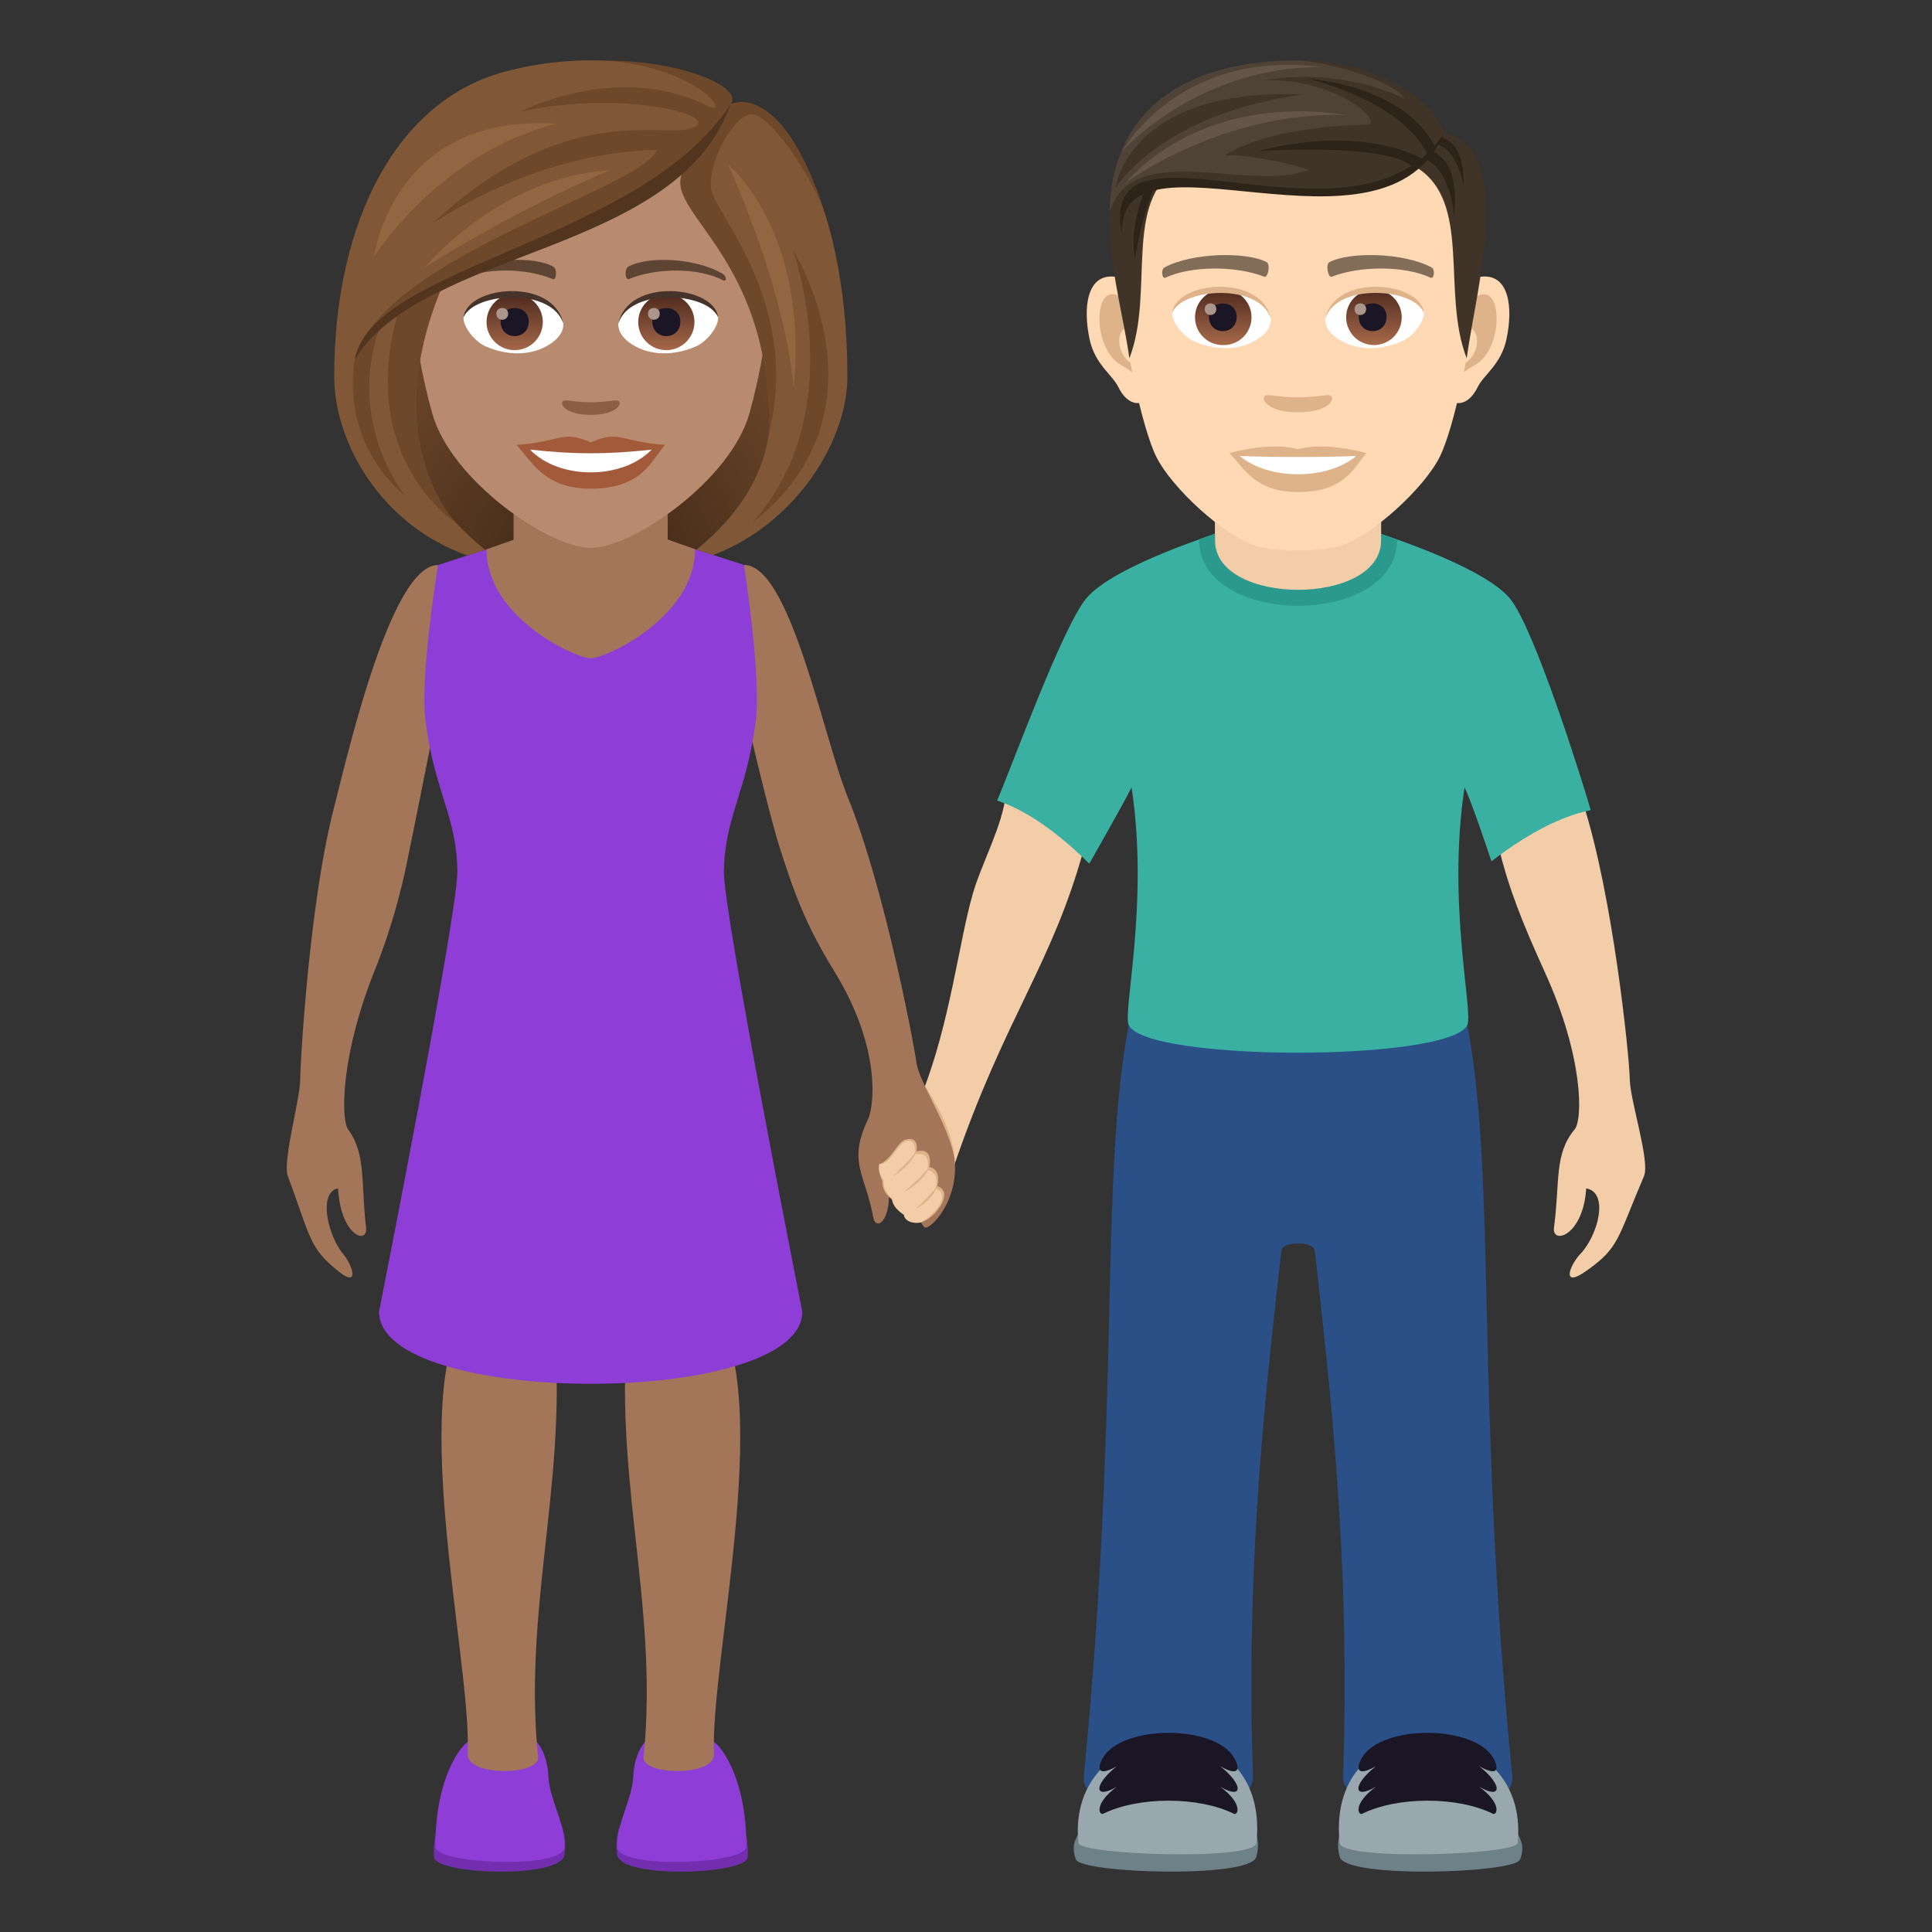 <svg xmlns="http://www.w3.org/2000/svg" xml:space="preserve" style="enable-background:new 0 0 64 64" viewBox="0 0 64 64"><rect x="0" y="0" width="64" height="64" fill="#333333" stroke="none"/><path d="M49.64 28.035c.735-1.437 2.797-1.437 2.797-1.437.985 3.015 1.541 8.406 1.551 9.144.009.72.682 2.729.47 3.223-.896 2.094-.81 2.357-1.908 3.135-.832.59-.572-.166-.195-.565.584-.617.955-2.037.19-2.168-.098 1.582-1.144 1.881-1.067 1.295.202-1.513 0-2.431.682-3.246.275-.328.295-2.396-.975-5.187-.77-1.698-1.216-2.819-1.545-4.194zm-13.726.051c-.55-1.517-2.597-1.773-2.597-1.773-.097 1.029-.806 2.292-1.095 3.304-.459 1.604-.753 4.271-1.675 6.61-.176.444.892 2.874 1.084 2.314 1.69-4.908 3.228-6.595 4.283-10.455z" style="fill:#f3cca8"/><path d="M31.632 38.541c.005-1.147-.99-2.56-.99-2.56-.098 1.028-.065 6.42.99 2.56z" style="fill:#deb38a"/><path d="M46.281 17.874c0 2.925-6.563 2.92-6.563-.005l.59-.212h5.346l.627.217z" style="fill:#2b998d"/><path d="M45.75 17.906c0 2.175-5.5 2.175-5.5 0V15.5h5.5v2.406z" style="fill:#f3cca8"/><path d="M37.39 33.957h11.217c.979 5.166.256 12.303 1.489 24.896.156 1.586-5.655 1.596-5.604 0 .242-7.345-.445-12.937-.937-17.416-.038-.333-1.073-.333-1.11 0-.492 4.48-1.182 10.07-.94 17.417.053 1.595-5.76 1.585-5.603 0 1.232-12.594.51-19.73 1.488-24.897z" style="fill:#2b4f87"/><path d="M35.963 19.848c.906-1.135 4.634-2.271 4.634-2.271H45.4s3.73 1.136 4.635 2.27c.793.993 2.32 5.817 2.658 6.983-.045.055-1.226.112-3.287 1.702 0 0-.64-1.934-.89-2.448-.588 3.815.296 7.45.091 7.873-.584 1.213-10.625 1.227-11.217 0-.205-.424.68-4.058.094-7.873-.252.514-1.4 2.526-1.4 2.526-1.847-1.834-3.012-2.04-3.05-2.098.48-1.115 2.136-5.672 2.929-6.664z" style="fill:#3ab0a2"/><path d="M50.353 61.601c-.183.453-5.761.637-5.97-.084-.809-2.793 6.88-2.144 5.97.084z" style="fill:#6e8189"/><path d="M50.273 61.053c-.04.392-5.834.597-5.896 0-.496-4.752 6.35-4.356 5.896 0z" style="fill:#99a8ae"/><path d="M45.117 58.227c.644-1.102 3.703-1.096 4.344 0 .117.19.316.714-.457.285.767.601.767 1.127 0 .677.773.579.574.944.457.897-1.176-.582-3.166-.582-4.344 0-.12.047-.316-.318.457-.897-.768.45-.768-.076 0-.677-.773.43-.576-.094-.457-.285z" style="fill:#1a1626"/><path d="M35.644 61.601c.184.453 5.762.637 5.97-.084.81-2.793-6.88-2.144-5.97.084z" style="fill:#6e8189"/><path d="M35.724 61.053c.041.392 5.834.597 5.897 0 .496-4.752-6.348-4.356-5.897 0z" style="fill:#99a8ae"/><path d="M40.88 58.227c-.644-1.102-3.7-1.096-4.343 0-.117.19-.316.714.457.285-.768.601-.768 1.127 0 .677-.773.579-.574.944-.457.897 1.178-.582 3.166-.582 4.344 0 .119.047.316-.318-.457-.897.767.45.767-.076 0-.677.773.43.576-.094.457-.285z" style="fill:#1a1626"/><path d="M46.281 17.875c0 2.926-6.563 2.92-6.563-.006l.59-.21h5.346l.627.216z" style="fill:#2b998d"/><path d="M45.75 17.907c0 2.175-5.5 2.175-5.5 0V15.5h5.5v2.407z" style="fill:#f3cca8"/><path d="M49.056 9.167c-.938.113-1.615 3.25-1.024 4.078.082.115.565.3.923-.43.199-.405.771-.743.949-1.578.227-1.07.085-2.183-.848-2.07zm-12.114 0c.938.113 1.615 3.25 1.024 4.078-.082.115-.565.3-.924-.43-.198-.405-.77-.743-.948-1.578-.228-1.07-.085-2.183.848-2.07z" style="fill:#ffd8b4"/><path d="M49.03 9.768c-.244.076-.511.45-.656 1.068.855-.183.642 1.24-.102 1.266.008.143.017.29.035.445.357-.519.721-.31 1.082-1.084.325-.696.248-1.885-.358-1.695zm-11.407 1.067c-.145-.618-.411-.99-.656-1.068-.605-.19-.683 1-.358 1.696.36.773.724.565 1.083 1.084.017-.155.027-.302.033-.446-.735-.034-.946-1.44-.102-1.266z" style="fill:#deb38a"/><path d="M42.999 3.135c-4.063 0-6.02 3.07-5.776 7.34.05.86.583 3.661 1.086 4.667.515 1.028 2.238 2.614 3.293 2.942.667.207 2.127.207 2.793 0 1.056-.328 2.78-1.914 3.294-2.942.504-1.006 1.037-3.807 1.085-4.667.246-4.27-1.711-7.34-5.775-7.34z" style="fill:#ffd8b4"/><path d="M47.413 8.854c-.929-.493-2.707-.517-3.37-.173-.142.065-.048.531.072.487.922-.365 2.412-.373 3.276.031.115.053.163-.277.022-.345zm-8.828 0c.929-.493 2.706-.517 3.37-.173.141.065.048.531-.072.487-.924-.365-2.412-.373-3.277.031-.114.053-.162-.277-.021-.345z" style="fill:#826d58"/><path d="M44.095 13.117c-.116-.08-.387.044-1.096.044-.707 0-.98-.124-1.096-.044-.139.098.082.54 1.096.54s1.236-.442 1.096-.54z" style="fill:#deb38a"/><path d="M42.095 10.528c.034.27-.148.588-.653.827-.321.152-.99.33-1.867-.04-.393-.165-.777-.68-.742-.967.476-.896 2.817-1.027 3.262.18z" style="fill:#fff"/><linearGradient id="a" x1="-1207.995" x2="-1207.995" y1="169.796" y2="169.516" gradientTransform="translate(7977.155 -1104.145) scale(6.57)" gradientUnits="userSpaceOnUse"><stop offset="0" style="stop-color:#a6694a"/><stop offset="1" style="stop-color:#4f2a1e"/></linearGradient><path d="M40.507 9.592a.92.92 0 1 1 0 1.839.92.92 0 0 1 0-1.84z" style="fill:url(#a)"/><path d="M40.047 10.493c0 .636.92.636.92 0 0-.59-.92-.59-.92 0z" style="fill:#1a1626"/><path d="M39.907 10.235c0 .267.385.267.385 0 0-.246-.385-.246-.385 0z" style="fill:#ab968c"/><path d="M42.1 10.563c-.374-1.198-2.92-1.02-3.267-.215.128-1.032 2.948-1.305 3.266.215z" style="fill:#deb38a"/><path d="M43.903 10.528c-.034.27.148.588.653.827.321.152.99.33 1.866-.04.395-.165.777-.68.743-.967-.476-.896-2.817-1.027-3.262.18z" style="fill:#fff"/><linearGradient id="b" x1="-1209.938" x2="-1209.938" y1="169.796" y2="169.516" gradientTransform="translate(7994.886 -1104.145) scale(6.57)" gradientUnits="userSpaceOnUse"><stop offset="0" style="stop-color:#a6694a"/><stop offset="1" style="stop-color:#4f2a1e"/></linearGradient><path d="M45.47 9.592a.92.92 0 1 1 .002 1.838.92.92 0 0 1-.002-1.838z" style="fill:url(#b)"/><path d="M45.011 10.493c0 .636.92.636.92 0 0-.59-.92-.59-.92 0z" style="fill:#1a1626"/><path d="M44.87 10.235c0 .267.386.267.386 0 0-.246-.385-.246-.385 0z" style="fill:#ab968c"/><path d="M43.899 10.563c.372-1.197 2.918-1.026 3.266-.215-.13-1.032-2.948-1.305-3.266.215z" style="fill:#deb38a"/><path d="m47.835 4.415-.925 1.12c1.872 1.148.825 4.147 1.676 6.332.29-2.18 1.643-6.936-.75-7.452zm-9.71.554.925.566c-1.872 1.148-.788 4.147-1.638 6.332-.29-2.18-1.68-6.382.713-6.898z" style="fill:#403429"/><path d="M46.855 5.218c1.19-.005 1.308 1.938 1.308 1.938s.356-2.213-1.154-2.213l-.154.275zm-8.608.959c-.476 1.165-.645 2.361-.645 2.361s-.251-.838.349-2.319l.296-.042z" style="fill:#2e2319"/><path d="M47.329 4.764c.93-.096 1.155 1.413 1.155 1.413s.127-1.757-1.053-1.639l-.102.226z" style="fill:#2e2319"/><path d="M47.835 4.415S46.449 2 42.98 2c-3.766 0-6.14 1.687-6.221 4.955 2.307-2.274 8.383 1.262 11.076-2.54z" style="fill:#4f4236"/><path d="M47.835 4.415C47.479 3.3 45.59 2 42.98 2c1.447.102 3.354.818 3.55 1.271 0 0-2.001-1.078-4.701-.605 2.476-.113 4.11 1.461 3.415 1.47-.678.008-3.195.093-4.689 1.014.96-.065 2.858.451 2.771.485-1.912.74-5.751-1.02-6.54 1.32 2.965-2.54 8.621 1.55 11.049-2.54z" style="fill:#403429"/><path d="M47.835 4.415c-1.98 4.679-10.874-.553-10.667 3.365-.908-4.496 7.74 1.049 10.667-3.365z" style="fill:#2e2319"/><path d="M47.293 5.116c-.941-1.847-3.991-2.51-3.991-2.51s3.189.181 4.239 2.263l-.248.247zm-.483.418c-.877-.82-5.102-.531-5.102-.531s3.08-.93 5.436.263l-.334.268z" style="fill:#2e2319"/><path d="M36.948 6.243s.414-3.361 6.192-3.11c-4.75.658-6.192 3.11-6.192 3.11z" style="fill:#403429"/><path d="M37.305 6.05s2.289-2.996 7.314-2.24c-4.193-.123-7.314 2.24-7.314 2.24zm-.125-1.047s2.512-2.826 6.631-2.778c-4.76-.633-6.632 2.778-6.632 2.778z" style="fill:#635547"/><path d="M42.999 14.883c-.913-.27-2.269.128-2.269.128.517.56.894 1.29 2.269 1.29 1.575 0 1.843-.828 2.268-1.29 0 0-1.355-.398-2.268-.128z" style="fill:#deb38a"/><path d="M41.07 15.106c.959.804 2.894.808 3.857 0-1.02.043-2.828.043-3.856 0z" style="fill:#fff"/><radialGradient id="c" cx="27.806" cy="19" r="10.853" gradientTransform="translate(-8.211)" gradientUnits="userSpaceOnUse"><stop offset="0" style="stop-color:#382415"/><stop offset=".294" style="stop-color:#4c311d"/><stop offset=".732" style="stop-color:#654226"/><stop offset="1" style="stop-color:#6e482a"/></radialGradient><path d="M22.404 18.716c5.667-2.266 5.1-9.067 5.1-9.067H11.639s-.567 6.8 5.1 9.067c0 0 1.133.284 2.833.284 1.7 0 2.833-.284 2.833-.284z" style="fill:url(#c)"/><path d="M30.357 35.194c-.101-.731-1.077-5.836-2.269-8.775-.834-2.054-1.913-7.705-3.444-7.705l-.16 3.967s.923 4.104 1.376 5.495c.438 1.345.792 2.397 1.769 3.985 1.605 2.61 1.308 4.533 1.124 4.921-.675 1.426-.097 1.785.169 3.223.107.582.734 0 .456-1.336.34.211.84 1.148 1.231 1.673.136.182 1.105-.771 1.023-2.1-.066-1.064-1.175-2.638-1.275-3.349zm-20.412.549c.01-.717.315-5.802 1.09-8.87.542-2.148 1.943-8.156 3.474-8.156l.15 3.964s-.85 4.306-1.148 5.737a21.194 21.194 0 0 1-1.13 3.81c-1.103 2.79-1.086 4.858-.847 5.189.594.812.418 1.73.592 3.244.068.588-.842.289-.926-1.295-.666.133-.344 1.55.164 2.168.328.398.555 1.154-.169.566-.955-.78-.88-1.04-1.659-3.135-.184-.494.4-2.506.41-3.222z" style="fill:#a3765a"/><path d="M14.376 61.52c.031.576 4.209.729 4.324-.076.395-2.766-4.5-3.236-4.324.076z" style="fill:#732eb0"/><path d="M14.421 61.174c0 .582 4.283.762 4.283 0 0-.814-.496-1.57-.533-2.295-.117-2.285-2.348-1.66-2.87-.99-.571.733-.88 1.914-.88 3.285z" style="fill:#8e3ed6"/><path d="M17.825 58.206c.063.609-2.33.652-2.332-.084.149-3.127-2.195-12.579.254-15.059.498-.506 2.498 0 2.498 0 .762 5.424-.955 9.885-.42 15.143z" style="fill:#a3765a"/><path d="M24.769 61.52c-.03.576-4.21.729-4.325-.076-.394-2.766 4.5-3.236 4.325.076z" style="fill:#732eb0"/><path d="M24.726 61.174c0 .582-4.285.762-4.285 0 0-.814.496-1.57.533-2.295.119-2.285 2.347-1.66 2.87-.99.571.733.882 1.914.882 3.285z" style="fill:#8e3ed6"/><path d="M21.32 58.206c-.063.609 2.33.652 2.333-.084-.15-3.127 2.194-12.577-.253-15.059-.498-.506-2.5 0-2.5 0-.76 5.424.955 9.885.42 15.143z" style="fill:#a3765a"/><path d="m24.644 18.714-1.62-.522-6.908.006-1.607.52s-.6 3.663-.415 5.146c.303 2.401 1.032 3.143 1.057 4.996.019 1.379-2.595 14.592-2.595 14.592 0 3.185 14.021 3.185 14.021 0 0 0-2.614-13.201-2.596-14.567.022-1.848.752-2.613 1.056-5.021.185-1.483-.393-5.15-.393-5.15z" style="fill:#8e3ed6"/><path d="M17.013 17.881v-2.415h5.105v2.406l.906.32c0 2.26-2.957 3.614-3.459 3.614-.5 0-3.449-1.353-3.449-3.608l.897-.317z" style="fill:#a3765a"/><path d="M29.13 38.565c-.061.3.097.518.096.553-.012.404.312.593.318.621.082.405.428.421.433.452.044.28.425.323.524.3.48-.114 1.135-1.012.546-1.2 0 0 .165-.558-.264-.634 0 0 .17-.655-.423-.518 0 0 .11-.52-.366-.386-.271.077-.474.688-.863.812z" style="fill:#deb38a"/><path d="M29.13 38.565c-.061.3.142.506.141.54-.012.405.28.576.286.604.083.405.38.507.385.538.044.28.466.287.56.244.404-.189 1.062-.941.487-1.108 0 0 .16-.557-.269-.634 0 0 .165-.641-.427-.504 0 0 .102-.574-.3-.43-.28.101-.471.75-.862.75z" style="fill:#f3cca8"/><path d="M30.36 38.14c-.288.37-.783.817-.783.817s.577-.288.783-.818zm.423.517c-.288.37-.843.83-.843.83s.637-.3.843-.83zm.265.633c-.289.37-.698.738-.698.738s.492-.208.698-.738z" style="fill:#deb38a"/><path d="M19.571 2.85c-4.111 0-6.092 3.348-5.845 7.654.051.865.292 2.113.59 3.183.616 2.224 3.87 4.463 5.255 4.463 1.386 0 4.64-2.24 5.257-4.463.297-1.07.538-2.318.589-3.183.246-4.306-1.733-7.654-5.846-7.654z" style="fill:#b88a6f"/><path d="M19.57 14.654c-.963-.423-.97-.017-2.458.083.558.634.97 1.45 2.458 1.45 1.71 0 1.998-.927 2.46-1.45-1.488-.1-1.495-.507-2.46-.083z" style="fill:#a35a3b"/><path d="M17.559 14.895c.97 1.01 3.066.997 4.025 0-1.496.161-2.53.161-4.025 0z" style="fill:#fff"/><path d="M23.94 9.071c-.893-.532-2.495-.598-3.129-.235-.135.074-.099.458.018.41.904-.376 2.282-.395 3.13.04.114.058.117-.137-.019-.215zm-8.738 0c.893-.532 2.495-.598 3.13-.235.135.074.099.458-.018.41-.905-.376-2.281-.396-3.13.04-.115.058-.117-.137.018-.215z" style="fill:#5e4533"/><path d="M20.496 13.288c-.098-.069-.328.037-.925.037s-.826-.106-.924-.037c-.117.083.069.455.924.455s1.042-.372.925-.455z" style="fill:#8c5f44"/><path d="M18.657 10.687c.035.271-.15.594-.662.836-.325.154-1 .335-1.888-.04-.398-.168-.786-.69-.751-.98.481-.907 2.85-1.04 3.3.184z" style="fill:#fff"/><linearGradient id="d" x1="-425.828" x2="-425.828" y1="480.499" y2="480.783" gradientTransform="matrix(6.57 0 0 -6.57 2814.782 3168.527)" gradientUnits="userSpaceOnUse"><stop offset="0" style="stop-color:#a6694a"/><stop offset="1" style="stop-color:#4f2a1e"/></linearGradient><path d="M17.05 9.737a.93.93 0 1 1-.001 1.862.93.93 0 0 1 0-1.862z" style="fill:url(#d)"/><path d="M16.584 10.651c0 .644.931.644.931 0 0-.598-.93-.598-.93 0z" style="fill:#1a1626"/><path d="M16.443 10.39c0 .27.39.27.39 0 0-.25-.39-.25-.39 0z" style="fill:#ab968c"/><path d="M18.661 10.723c-.378-1.215-2.954-1.036-3.305-.22.13-1.045 2.983-1.321 3.305.22z" style="fill:#45332c"/><path d="M20.486 10.687c-.035.271.15.594.661.836.325.154 1.001.335 1.89-.04.398-.168.785-.69.75-.98-.48-.907-2.85-1.04-3.3.184z" style="fill:#fff"/><linearGradient id="e" x1="-427.762" x2="-427.762" y1="480.499" y2="480.783" gradientTransform="matrix(6.57 0 0 -6.57 2832.512 3168.527)" gradientUnits="userSpaceOnUse"><stop offset="0" style="stop-color:#a6694a"/><stop offset="1" style="stop-color:#4f2a1e"/></linearGradient><path d="M22.073 9.737a.93.93 0 1 1 0 1.862.93.93 0 0 1 0-1.862z" style="fill:url(#e)"/><path d="M21.608 10.651c0 .644.93.644.93 0 0-.598-.93-.598-.93 0z" style="fill:#1a1626"/><path d="M21.466 10.39c0 .27.39.27.39 0 0-.25-.39-.25-.39 0z" style="fill:#ab968c"/><path d="M20.482 10.723c.378-1.215 2.953-1.04 3.305-.22-.13-1.045-2.983-1.321-3.305.22z" style="fill:#45332c"/><path d="M14.471 9.65c2.817-1.63 6.005-2.015 8.217-3.967-.283.85 1.216 1.922 1.983 3.967 1.095 2.92 1.688 5.87-1.597 8.558l.551.178c2.711-1.028 4.446-3.755 4.446-5.91 0-6.132-2.369-9.459-3.872-9.025.47-.67-3.508-2.086-7.262-1.13-3.751.86-5.866 4.968-5.866 10.154 0 2.167 1.537 4.912 4.415 5.927l.583-.19c-3.307-2.671-2.667-5.356-1.598-8.562z" style="fill:#805837"/><path d="M24.199 3.45c.451-.54-1.559-1.44-4.09-1.44 3.107.245 4.166 1.93 3.303 1.484-.918-.475-3.165-1.164-6.175.2 3.293-.7 6.322.065 5.85.461-.743.626-4.02-1.078-8.61 3.112-.633.577 2.753-2.215 7.297-2.303-.632 1.33-8.714 3.436-9.968 6.74 2.104-3.003 10.976-4.118 12.393-8.253zm2.058 4.813s1.97 5.345-1.332 9.05c4.73-3.705 1.332-9.05 1.332-9.05z" style="fill:#6e482a"/><path d="M14.648 9.496s-.805.147-1.464.862c-1.378 4.866 1.915 6.956 1.915 6.956s-2.612-2.68-.451-7.818z" style="fill:#6e482a"/><path d="M12.588 10.82s-.379.149-.84 1.096c-.43 2.967 1.654 4.479 1.654 4.479s-1.953-2.387-.814-5.574zm14.728-3.784C25.88 2.565 24.2 3.451 24.2 3.451s-.809 1.514-1.452 2.045c-1.163 1.429 2.836 2.654 2.732 8.842C26.536 9.94 23.596 7 23.549 6.216c-.054-.89.686-2.258 1.262-2.422.626-.179 2.059 2.03 2.505 3.242z" style="fill:#6e482a"/><path d="M11.747 11.916C14.023 8.203 22.448 8.454 24.2 3.451c-2.951 4.564-11.887 5.325-12.452 8.465z" style="fill:#52351f"/><path d="M24.118 5.449s1.866 4.002 2.173 7.402c.508-5.228-2.173-7.402-2.173-7.402zM14.07 8.859s2.716-1.763 6.115-3.217c-3.639.218-6.115 3.217-6.115 3.217zm-1.676-.36s2.133-3.41 6.025-4.4c-5.414-.355-6.025 4.4-6.025 4.4z" style="fill:#916643"/></svg>